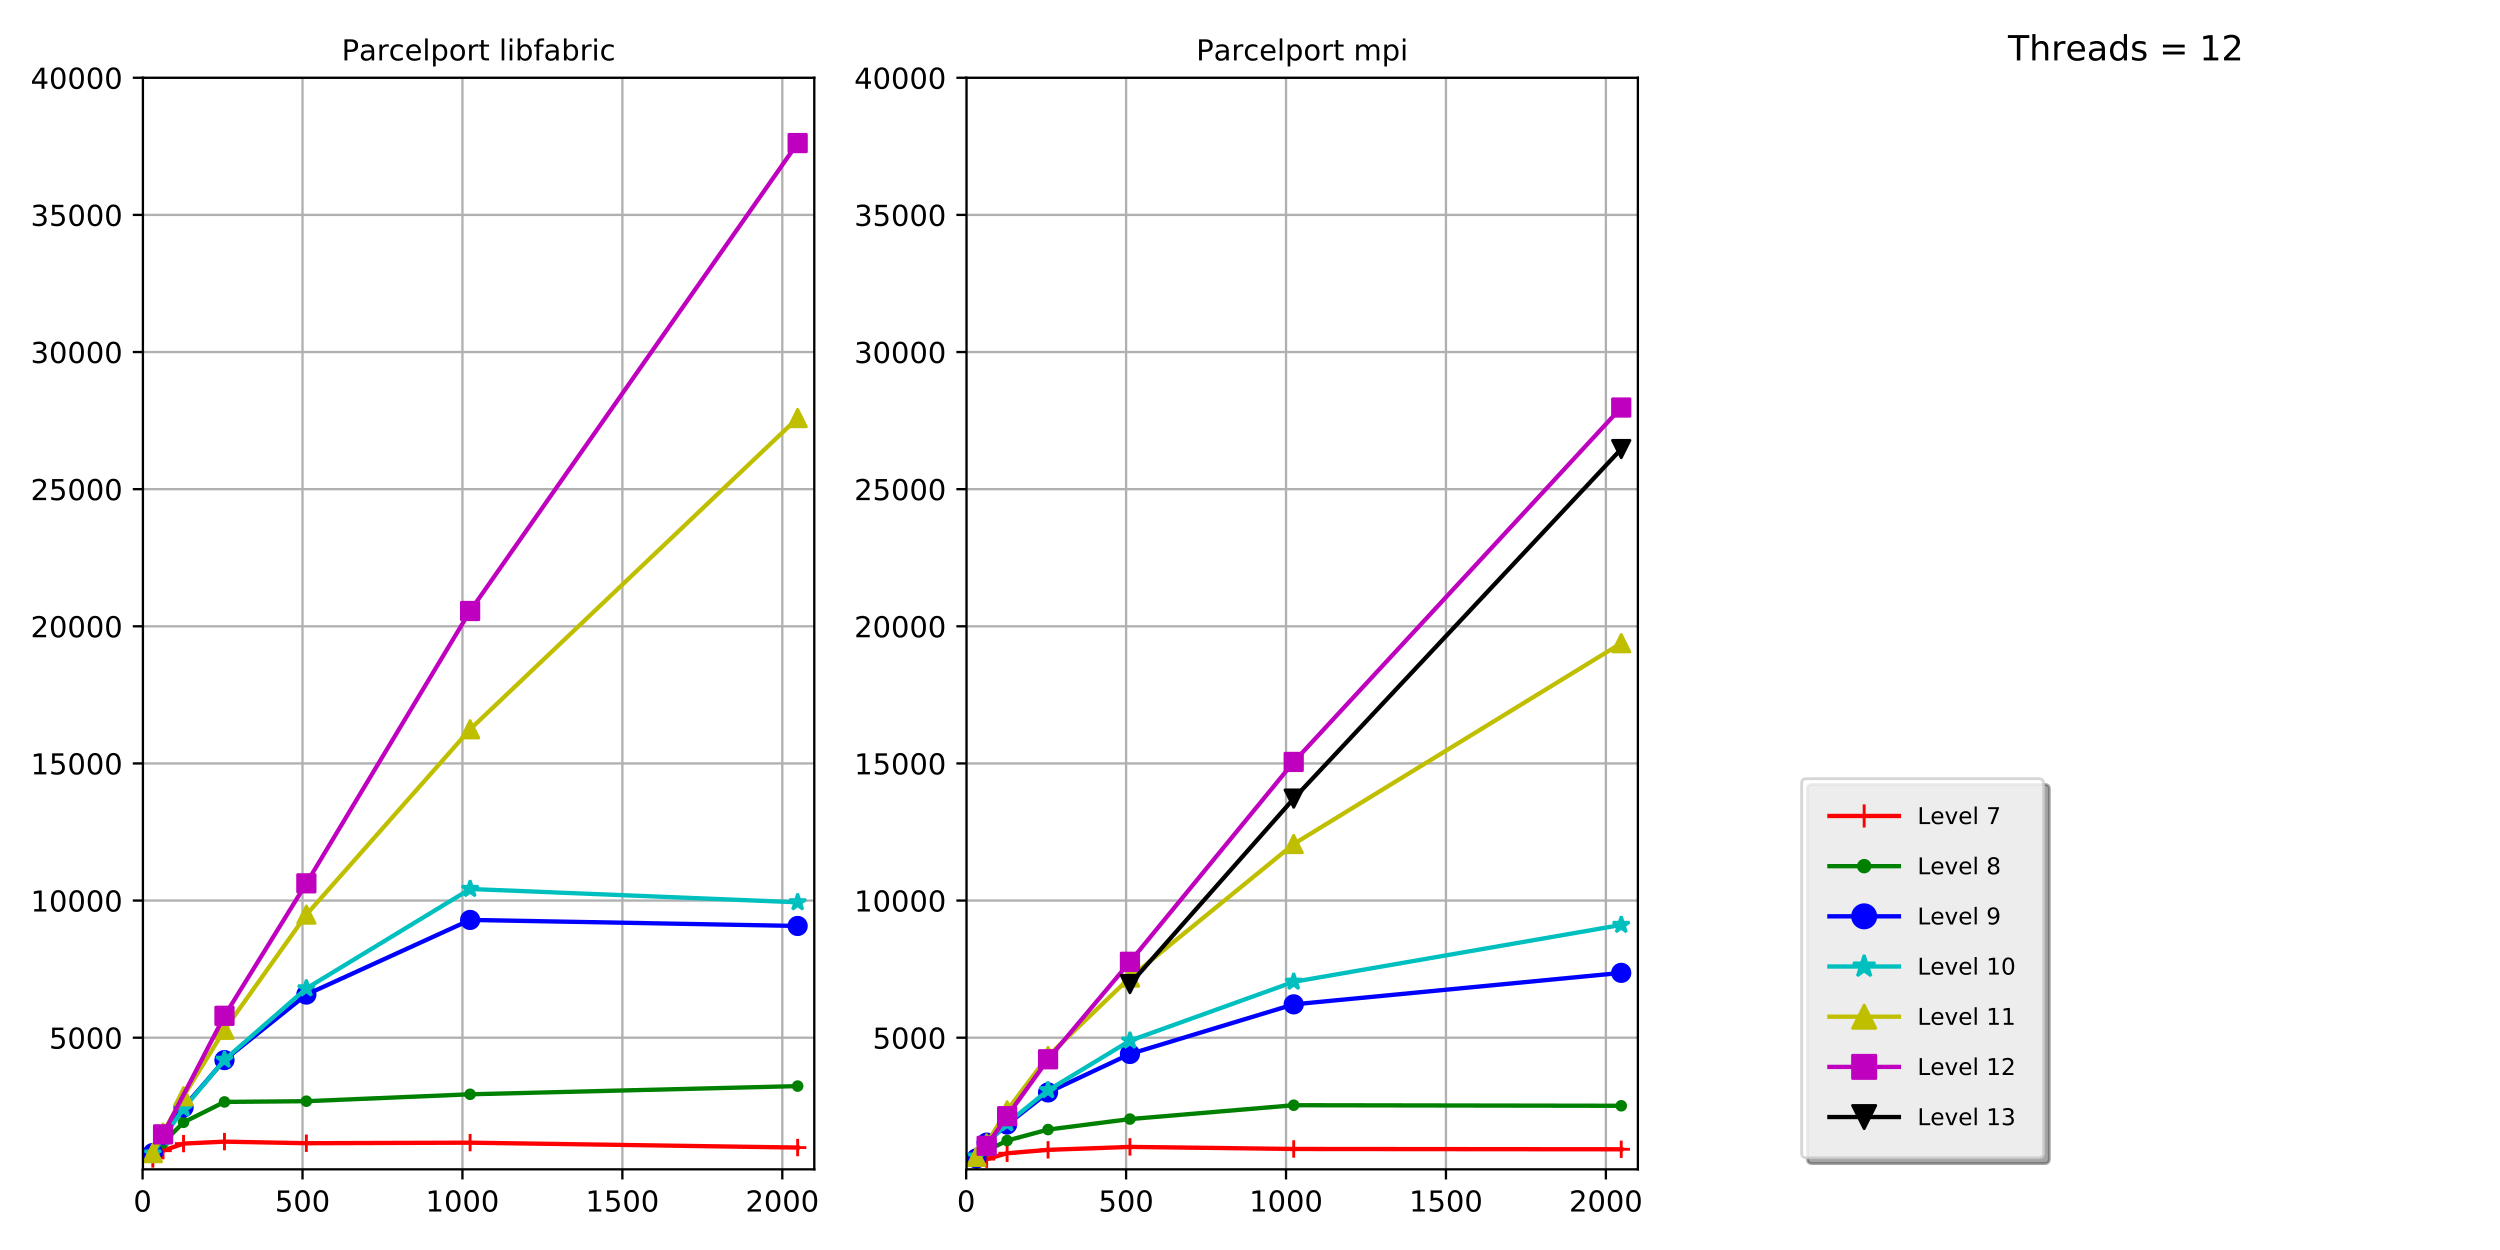 <?xml version="1.0" encoding="utf-8" standalone="no"?>
<!DOCTYPE svg PUBLIC "-//W3C//DTD SVG 1.1//EN"
  "http://www.w3.org/Graphics/SVG/1.1/DTD/svg11.dtd">
<!-- Created with matplotlib (http://matplotlib.org/) -->
<svg height="432pt" version="1.1" viewBox="0 0 864 432" width="864pt" xmlns="http://www.w3.org/2000/svg" xmlns:xlink="http://www.w3.org/1999/xlink">
 <defs>
  <style type="text/css">
*{stroke-linecap:butt;stroke-linejoin:round;}
  </style>
 </defs>
 <g id="figure_1">
  <g id="patch_1">
   <path d="M 0 432 
L 864 432 
L 864 0 
L 0 0 
z
" style="fill:#ffffff;"/>
  </g>
  <g id="axes_1">
   <g id="patch_2">
    <path d="M 49.39 404.12 
L 281.415 404.12 
L 281.415 26.88 
L 49.39 26.88 
z
" style="fill:#ffffff;"/>
   </g>
   <g id="matplotlib.axis_1">
    <g id="xtick_1">
     <g id="line2d_1">
      <path clip-path="url(#p41521a1c4c)" d="M 49.279 404.12 
L 49.279 26.88 
" style="fill:none;stroke:#b0b0b0;stroke-linecap:square;stroke-width:0.8;"/>
     </g>
     <g id="line2d_2">
      <defs>
       <path d="M 0 0 
L 0 3.5 
" id="m749c84a1df" style="stroke:#000000;stroke-width:0.8;"/>
      </defs>
      <g>
       <use style="stroke:#000000;stroke-width:0.8;" x="49.279" xlink:href="#m749c84a1df" y="404.12"/>
      </g>
     </g>
     <g id="text_1">
      <!-- 0 -->
      <defs>
       <path d="M 31.781 66.406 
Q 24.172 66.406 20.328 58.906 
Q 16.5 51.422 16.5 36.375 
Q 16.5 21.391 20.328 13.891 
Q 24.172 6.391 31.781 6.391 
Q 39.453 6.391 43.281 13.891 
Q 47.125 21.391 47.125 36.375 
Q 47.125 51.422 43.281 58.906 
Q 39.453 66.406 31.781 66.406 
M 31.781 74.219 
Q 44.047 74.219 50.516 64.516 
Q 56.984 54.828 56.984 36.375 
Q 56.984 17.969 50.516 8.266 
Q 44.047 -1.422 31.781 -1.422 
Q 19.531 -1.422 13.062 8.266 
Q 6.594 17.969 6.594 36.375 
Q 6.594 54.828 13.062 64.516 
Q 19.531 74.219 31.781 74.219 
" id="DejaVuSans-30"/>
      </defs>
      <g transform="translate(46.098 418.718)scale(0.1 -0.1)">
       <use xlink:href="#DejaVuSans-30"/>
      </g>
     </g>
    </g>
    <g id="xtick_2">
     <g id="line2d_3">
      <path clip-path="url(#p41521a1c4c)" d="M 104.55 404.12 
L 104.55 26.88 
" style="fill:none;stroke:#b0b0b0;stroke-linecap:square;stroke-width:0.8;"/>
     </g>
     <g id="line2d_4">
      <g>
       <use style="stroke:#000000;stroke-width:0.8;" x="104.55" xlink:href="#m749c84a1df" y="404.12"/>
      </g>
     </g>
     <g id="text_2">
      <!-- 500 -->
      <defs>
       <path d="M 10.797 72.906 
L 49.516 72.906 
L 49.516 64.594 
L 19.828 64.594 
L 19.828 46.734 
Q 21.969 47.469 24.109 47.828 
Q 26.266 48.188 28.422 48.188 
Q 40.625 48.188 47.75 41.5 
Q 54.891 34.812 54.891 23.391 
Q 54.891 11.625 47.562 5.094 
Q 40.234 -1.422 26.906 -1.422 
Q 22.312 -1.422 17.547 -0.641 
Q 12.797 0.141 7.719 1.703 
L 7.719 11.625 
Q 12.109 9.234 16.797 8.062 
Q 21.484 6.891 26.703 6.891 
Q 35.156 6.891 40.078 11.328 
Q 45.016 15.766 45.016 23.391 
Q 45.016 31 40.078 35.438 
Q 35.156 39.891 26.703 39.891 
Q 22.75 39.891 18.812 39.016 
Q 14.891 38.141 10.797 36.281 
z
" id="DejaVuSans-35"/>
      </defs>
      <g transform="translate(95.006 418.718)scale(0.1 -0.1)">
       <use xlink:href="#DejaVuSans-35"/>
       <use x="63.623" xlink:href="#DejaVuSans-30"/>
       <use x="127.246" xlink:href="#DejaVuSans-30"/>
      </g>
     </g>
    </g>
    <g id="xtick_3">
     <g id="line2d_5">
      <path clip-path="url(#p41521a1c4c)" d="M 159.82 404.12 
L 159.82 26.88 
" style="fill:none;stroke:#b0b0b0;stroke-linecap:square;stroke-width:0.8;"/>
     </g>
     <g id="line2d_6">
      <g>
       <use style="stroke:#000000;stroke-width:0.8;" x="159.82" xlink:href="#m749c84a1df" y="404.12"/>
      </g>
     </g>
     <g id="text_3">
      <!-- 1000 -->
      <defs>
       <path d="M 12.406 8.297 
L 28.516 8.297 
L 28.516 63.922 
L 10.984 60.406 
L 10.984 69.391 
L 28.422 72.906 
L 38.281 72.906 
L 38.281 8.297 
L 54.391 8.297 
L 54.391 0 
L 12.406 0 
z
" id="DejaVuSans-31"/>
      </defs>
      <g transform="translate(147.095 418.718)scale(0.1 -0.1)">
       <use xlink:href="#DejaVuSans-31"/>
       <use x="63.623" xlink:href="#DejaVuSans-30"/>
       <use x="127.246" xlink:href="#DejaVuSans-30"/>
       <use x="190.869" xlink:href="#DejaVuSans-30"/>
      </g>
     </g>
    </g>
    <g id="xtick_4">
     <g id="line2d_7">
      <path clip-path="url(#p41521a1c4c)" d="M 215.091 404.12 
L 215.091 26.88 
" style="fill:none;stroke:#b0b0b0;stroke-linecap:square;stroke-width:0.8;"/>
     </g>
     <g id="line2d_8">
      <g>
       <use style="stroke:#000000;stroke-width:0.8;" x="215.091" xlink:href="#m749c84a1df" y="404.12"/>
      </g>
     </g>
     <g id="text_4">
      <!-- 1500 -->
      <g transform="translate(202.366 418.718)scale(0.1 -0.1)">
       <use xlink:href="#DejaVuSans-31"/>
       <use x="63.623" xlink:href="#DejaVuSans-35"/>
       <use x="127.246" xlink:href="#DejaVuSans-30"/>
       <use x="190.869" xlink:href="#DejaVuSans-30"/>
      </g>
     </g>
    </g>
    <g id="xtick_5">
     <g id="line2d_9">
      <path clip-path="url(#p41521a1c4c)" d="M 270.361 404.12 
L 270.361 26.88 
" style="fill:none;stroke:#b0b0b0;stroke-linecap:square;stroke-width:0.8;"/>
     </g>
     <g id="line2d_10">
      <g>
       <use style="stroke:#000000;stroke-width:0.8;" x="270.361" xlink:href="#m749c84a1df" y="404.12"/>
      </g>
     </g>
     <g id="text_5">
      <!-- 2000 -->
      <defs>
       <path d="M 19.188 8.297 
L 53.609 8.297 
L 53.609 0 
L 7.328 0 
L 7.328 8.297 
Q 12.938 14.109 22.625 23.891 
Q 32.328 33.688 34.812 36.531 
Q 39.547 41.844 41.422 45.531 
Q 43.312 49.219 43.312 52.781 
Q 43.312 58.594 39.234 62.25 
Q 35.156 65.922 28.609 65.922 
Q 23.969 65.922 18.812 64.312 
Q 13.672 62.703 7.812 59.422 
L 7.812 69.391 
Q 13.766 71.781 18.938 73 
Q 24.125 74.219 28.422 74.219 
Q 39.75 74.219 46.484 68.547 
Q 53.219 62.891 53.219 53.422 
Q 53.219 48.922 51.531 44.891 
Q 49.859 40.875 45.406 35.406 
Q 44.188 33.984 37.641 27.219 
Q 31.109 20.453 19.188 8.297 
" id="DejaVuSans-32"/>
      </defs>
      <g transform="translate(257.636 418.718)scale(0.1 -0.1)">
       <use xlink:href="#DejaVuSans-32"/>
       <use x="63.623" xlink:href="#DejaVuSans-30"/>
       <use x="127.246" xlink:href="#DejaVuSans-30"/>
       <use x="190.869" xlink:href="#DejaVuSans-30"/>
      </g>
     </g>
    </g>
   </g>
   <g id="matplotlib.axis_2">
    <g id="ytick_1">
     <g id="line2d_11">
      <path clip-path="url(#p41521a1c4c)" d="M 49.39 358.624 
L 281.415 358.624 
" style="fill:none;stroke:#b0b0b0;stroke-linecap:square;stroke-width:0.8;"/>
     </g>
     <g id="line2d_12">
      <defs>
       <path d="M 0 0 
L -3.5 0 
" id="m7496f9ae52" style="stroke:#000000;stroke-width:0.8;"/>
      </defs>
      <g>
       <use style="stroke:#000000;stroke-width:0.8;" x="49.39" xlink:href="#m7496f9ae52" y="358.624"/>
      </g>
     </g>
     <g id="text_6">
      <!-- 5000 -->
      <g transform="translate(16.94 362.423)scale(0.1 -0.1)">
       <use xlink:href="#DejaVuSans-35"/>
       <use x="63.623" xlink:href="#DejaVuSans-30"/>
       <use x="127.246" xlink:href="#DejaVuSans-30"/>
       <use x="190.869" xlink:href="#DejaVuSans-30"/>
      </g>
     </g>
    </g>
    <g id="ytick_2">
     <g id="line2d_13">
      <path clip-path="url(#p41521a1c4c)" d="M 49.39 311.232 
L 281.415 311.232 
" style="fill:none;stroke:#b0b0b0;stroke-linecap:square;stroke-width:0.8;"/>
     </g>
     <g id="line2d_14">
      <g>
       <use style="stroke:#000000;stroke-width:0.8;" x="49.39" xlink:href="#m7496f9ae52" y="311.232"/>
      </g>
     </g>
     <g id="text_7">
      <!-- 10000 -->
      <g transform="translate(10.578 315.031)scale(0.1 -0.1)">
       <use xlink:href="#DejaVuSans-31"/>
       <use x="63.623" xlink:href="#DejaVuSans-30"/>
       <use x="127.246" xlink:href="#DejaVuSans-30"/>
       <use x="190.869" xlink:href="#DejaVuSans-30"/>
       <use x="254.492" xlink:href="#DejaVuSans-30"/>
      </g>
     </g>
    </g>
    <g id="ytick_3">
     <g id="line2d_15">
      <path clip-path="url(#p41521a1c4c)" d="M 49.39 263.84 
L 281.415 263.84 
" style="fill:none;stroke:#b0b0b0;stroke-linecap:square;stroke-width:0.8;"/>
     </g>
     <g id="line2d_16">
      <g>
       <use style="stroke:#000000;stroke-width:0.8;" x="49.39" xlink:href="#m7496f9ae52" y="263.84"/>
      </g>
     </g>
     <g id="text_8">
      <!-- 15000 -->
      <g transform="translate(10.578 267.639)scale(0.1 -0.1)">
       <use xlink:href="#DejaVuSans-31"/>
       <use x="63.623" xlink:href="#DejaVuSans-35"/>
       <use x="127.246" xlink:href="#DejaVuSans-30"/>
       <use x="190.869" xlink:href="#DejaVuSans-30"/>
       <use x="254.492" xlink:href="#DejaVuSans-30"/>
      </g>
     </g>
    </g>
    <g id="ytick_4">
     <g id="line2d_17">
      <path clip-path="url(#p41521a1c4c)" d="M 49.39 216.448 
L 281.415 216.448 
" style="fill:none;stroke:#b0b0b0;stroke-linecap:square;stroke-width:0.8;"/>
     </g>
     <g id="line2d_18">
      <g>
       <use style="stroke:#000000;stroke-width:0.8;" x="49.39" xlink:href="#m7496f9ae52" y="216.448"/>
      </g>
     </g>
     <g id="text_9">
      <!-- 20000 -->
      <g transform="translate(10.578 220.247)scale(0.1 -0.1)">
       <use xlink:href="#DejaVuSans-32"/>
       <use x="63.623" xlink:href="#DejaVuSans-30"/>
       <use x="127.246" xlink:href="#DejaVuSans-30"/>
       <use x="190.869" xlink:href="#DejaVuSans-30"/>
       <use x="254.492" xlink:href="#DejaVuSans-30"/>
      </g>
     </g>
    </g>
    <g id="ytick_5">
     <g id="line2d_19">
      <path clip-path="url(#p41521a1c4c)" d="M 49.39 169.056 
L 281.415 169.056 
" style="fill:none;stroke:#b0b0b0;stroke-linecap:square;stroke-width:0.8;"/>
     </g>
     <g id="line2d_20">
      <g>
       <use style="stroke:#000000;stroke-width:0.8;" x="49.39" xlink:href="#m7496f9ae52" y="169.056"/>
      </g>
     </g>
     <g id="text_10">
      <!-- 25000 -->
      <g transform="translate(10.578 172.855)scale(0.1 -0.1)">
       <use xlink:href="#DejaVuSans-32"/>
       <use x="63.623" xlink:href="#DejaVuSans-35"/>
       <use x="127.246" xlink:href="#DejaVuSans-30"/>
       <use x="190.869" xlink:href="#DejaVuSans-30"/>
       <use x="254.492" xlink:href="#DejaVuSans-30"/>
      </g>
     </g>
    </g>
    <g id="ytick_6">
     <g id="line2d_21">
      <path clip-path="url(#p41521a1c4c)" d="M 49.39 121.664 
L 281.415 121.664 
" style="fill:none;stroke:#b0b0b0;stroke-linecap:square;stroke-width:0.8;"/>
     </g>
     <g id="line2d_22">
      <g>
       <use style="stroke:#000000;stroke-width:0.8;" x="49.39" xlink:href="#m7496f9ae52" y="121.664"/>
      </g>
     </g>
     <g id="text_11">
      <!-- 30000 -->
      <defs>
       <path d="M 40.578 39.312 
Q 47.656 37.797 51.625 33 
Q 55.609 28.219 55.609 21.188 
Q 55.609 10.406 48.188 4.484 
Q 40.766 -1.422 27.094 -1.422 
Q 22.516 -1.422 17.656 -0.516 
Q 12.797 0.391 7.625 2.203 
L 7.625 11.719 
Q 11.719 9.328 16.594 8.109 
Q 21.484 6.891 26.812 6.891 
Q 36.078 6.891 40.938 10.547 
Q 45.797 14.203 45.797 21.188 
Q 45.797 27.641 41.281 31.266 
Q 36.766 34.906 28.719 34.906 
L 20.219 34.906 
L 20.219 43.016 
L 29.109 43.016 
Q 36.375 43.016 40.234 45.922 
Q 44.094 48.828 44.094 54.297 
Q 44.094 59.906 40.109 62.906 
Q 36.141 65.922 28.719 65.922 
Q 24.656 65.922 20.016 65.031 
Q 15.375 64.156 9.812 62.312 
L 9.812 71.094 
Q 15.438 72.656 20.344 73.438 
Q 25.25 74.219 29.594 74.219 
Q 40.828 74.219 47.359 69.109 
Q 53.906 64.016 53.906 55.328 
Q 53.906 49.266 50.438 45.094 
Q 46.969 40.922 40.578 39.312 
" id="DejaVuSans-33"/>
      </defs>
      <g transform="translate(10.578 125.463)scale(0.1 -0.1)">
       <use xlink:href="#DejaVuSans-33"/>
       <use x="63.623" xlink:href="#DejaVuSans-30"/>
       <use x="127.246" xlink:href="#DejaVuSans-30"/>
       <use x="190.869" xlink:href="#DejaVuSans-30"/>
       <use x="254.492" xlink:href="#DejaVuSans-30"/>
      </g>
     </g>
    </g>
    <g id="ytick_7">
     <g id="line2d_23">
      <path clip-path="url(#p41521a1c4c)" d="M 49.39 74.272 
L 281.415 74.272 
" style="fill:none;stroke:#b0b0b0;stroke-linecap:square;stroke-width:0.8;"/>
     </g>
     <g id="line2d_24">
      <g>
       <use style="stroke:#000000;stroke-width:0.8;" x="49.39" xlink:href="#m7496f9ae52" y="74.272"/>
      </g>
     </g>
     <g id="text_12">
      <!-- 35000 -->
      <g transform="translate(10.578 78.071)scale(0.1 -0.1)">
       <use xlink:href="#DejaVuSans-33"/>
       <use x="63.623" xlink:href="#DejaVuSans-35"/>
       <use x="127.246" xlink:href="#DejaVuSans-30"/>
       <use x="190.869" xlink:href="#DejaVuSans-30"/>
       <use x="254.492" xlink:href="#DejaVuSans-30"/>
      </g>
     </g>
    </g>
    <g id="ytick_8">
     <g id="line2d_25">
      <path clip-path="url(#p41521a1c4c)" d="M 49.39 26.88 
L 281.415 26.88 
" style="fill:none;stroke:#b0b0b0;stroke-linecap:square;stroke-width:0.8;"/>
     </g>
     <g id="line2d_26">
      <g>
       <use style="stroke:#000000;stroke-width:0.8;" x="49.39" xlink:href="#m7496f9ae52" y="26.88"/>
      </g>
     </g>
     <g id="text_13">
      <!-- 40000 -->
      <defs>
       <path d="M 37.797 64.312 
L 12.891 25.391 
L 37.797 25.391 
z
M 35.203 72.906 
L 47.609 72.906 
L 47.609 25.391 
L 58.016 25.391 
L 58.016 17.188 
L 47.609 17.188 
L 47.609 0 
L 37.797 0 
L 37.797 17.188 
L 4.891 17.188 
L 4.891 26.703 
z
" id="DejaVuSans-34"/>
      </defs>
      <g transform="translate(10.578 30.679)scale(0.1 -0.1)">
       <use xlink:href="#DejaVuSans-34"/>
       <use x="63.623" xlink:href="#DejaVuSans-30"/>
       <use x="127.246" xlink:href="#DejaVuSans-30"/>
       <use x="190.869" xlink:href="#DejaVuSans-30"/>
       <use x="254.492" xlink:href="#DejaVuSans-30"/>
      </g>
     </g>
    </g>
   </g>
   <g id="line2d_27">
    <path clip-path="url(#p41521a1c4c)" d="M 52.817 400.546 
L 56.354 397.672 
L 63.429 395.222 
L 77.578 394.552 
L 105.876 395.097 
L 162.473 394.91 
L 275.667 396.595 
" style="fill:none;stroke:#ff0000;stroke-linecap:square;stroke-width:1.5;"/>
    <defs>
     <path d="M -3 0 
L 3 0 
M 0 3 
L 0 -3 
" id="m163b4279f2" style="stroke:#ff0000;"/>
    </defs>
    <g clip-path="url(#p41521a1c4c)">
     <use style="fill:#ff0000;stroke:#ff0000;" x="52.817" xlink:href="#m163b4279f2" y="400.546"/>
     <use style="fill:#ff0000;stroke:#ff0000;" x="56.354" xlink:href="#m163b4279f2" y="397.672"/>
     <use style="fill:#ff0000;stroke:#ff0000;" x="63.429" xlink:href="#m163b4279f2" y="395.222"/>
     <use style="fill:#ff0000;stroke:#ff0000;" x="77.578" xlink:href="#m163b4279f2" y="394.552"/>
     <use style="fill:#ff0000;stroke:#ff0000;" x="105.876" xlink:href="#m163b4279f2" y="395.097"/>
     <use style="fill:#ff0000;stroke:#ff0000;" x="162.473" xlink:href="#m163b4279f2" y="394.91"/>
     <use style="fill:#ff0000;stroke:#ff0000;" x="275.667" xlink:href="#m163b4279f2" y="396.595"/>
    </g>
   </g>
   <g id="line2d_28">
    <path clip-path="url(#p41521a1c4c)" d="M 52.817 399.512 
L 56.354 394.991 
L 63.429 387.877 
L 77.578 380.824 
L 105.876 380.57 
L 162.473 378.186 
L 275.667 375.35 
" style="fill:none;stroke:#008000;stroke-linecap:square;stroke-width:1.5;"/>
    <defs>
     <path d="M 0 1.5 
C 0.398 1.5 0.779 1.342 1.061 1.061 
C 1.342 0.779 1.5 0.398 1.5 0 
C 1.5 -0.398 1.342 -0.779 1.061 -1.061 
C 0.779 -1.342 0.398 -1.5 0 -1.5 
C -0.398 -1.5 -0.779 -1.342 -1.061 -1.061 
C -1.342 -0.779 -1.5 -0.398 -1.5 0 
C -1.5 0.398 -1.342 0.779 -1.061 1.061 
C -0.779 1.342 -0.398 1.5 0 1.5 
z
" id="m4a00586b9f" style="stroke:#008000;"/>
    </defs>
    <g clip-path="url(#p41521a1c4c)">
     <use style="fill:#008000;stroke:#008000;" x="52.817" xlink:href="#m4a00586b9f" y="399.512"/>
     <use style="fill:#008000;stroke:#008000;" x="56.354" xlink:href="#m4a00586b9f" y="394.991"/>
     <use style="fill:#008000;stroke:#008000;" x="63.429" xlink:href="#m4a00586b9f" y="387.877"/>
     <use style="fill:#008000;stroke:#008000;" x="77.578" xlink:href="#m4a00586b9f" y="380.824"/>
     <use style="fill:#008000;stroke:#008000;" x="105.876" xlink:href="#m4a00586b9f" y="380.57"/>
     <use style="fill:#008000;stroke:#008000;" x="162.473" xlink:href="#m4a00586b9f" y="378.186"/>
     <use style="fill:#008000;stroke:#008000;" x="275.667" xlink:href="#m4a00586b9f" y="375.35"/>
    </g>
   </g>
   <g id="line2d_29">
    <path clip-path="url(#p41521a1c4c)" d="M 52.817 398.48 
L 56.354 392.303 
L 63.429 382.735 
L 77.578 366.367 
L 105.876 343.725 
L 162.473 317.928 
L 275.667 320.016 
" style="fill:none;stroke:#0000ff;stroke-linecap:square;stroke-width:1.5;"/>
    <defs>
     <path d="M 0 3 
C 0.796 3 1.559 2.684 2.121 2.121 
C 2.684 1.559 3 0.796 3 0 
C 3 -0.796 2.684 -1.559 2.121 -2.121 
C 1.559 -2.684 0.796 -3 0 -3 
C -0.796 -3 -1.559 -2.684 -2.121 -2.121 
C -2.684 -1.559 -3 -0.796 -3 0 
C -3 0.796 -2.684 1.559 -2.121 2.121 
C -1.559 2.684 -0.796 3 0 3 
z
" id="mf4d81474e0" style="stroke:#0000ff;"/>
    </defs>
    <g clip-path="url(#p41521a1c4c)">
     <use style="fill:#0000ff;stroke:#0000ff;" x="52.817" xlink:href="#mf4d81474e0" y="398.48"/>
     <use style="fill:#0000ff;stroke:#0000ff;" x="56.354" xlink:href="#mf4d81474e0" y="392.303"/>
     <use style="fill:#0000ff;stroke:#0000ff;" x="63.429" xlink:href="#mf4d81474e0" y="382.735"/>
     <use style="fill:#0000ff;stroke:#0000ff;" x="77.578" xlink:href="#mf4d81474e0" y="366.367"/>
     <use style="fill:#0000ff;stroke:#0000ff;" x="105.876" xlink:href="#mf4d81474e0" y="343.725"/>
     <use style="fill:#0000ff;stroke:#0000ff;" x="162.473" xlink:href="#mf4d81474e0" y="317.928"/>
     <use style="fill:#0000ff;stroke:#0000ff;" x="275.667" xlink:href="#mf4d81474e0" y="320.016"/>
    </g>
   </g>
   <g id="line2d_30">
    <path clip-path="url(#p41521a1c4c)" d="M 52.817 398.652 
L 56.354 393.237 
L 63.429 383.138 
L 77.578 366.259 
L 105.876 341.6 
L 162.473 307.239 
L 275.667 311.843 
" style="fill:none;stroke:#00bfbf;stroke-linecap:square;stroke-width:1.5;"/>
    <defs>
     <path d="M 0 -3 
L -0.674 -0.927 
L -2.853 -0.927 
L -1.09 0.354 
L -1.763 2.427 
L -0 1.146 
L 1.763 2.427 
L 1.09 0.354 
L 2.853 -0.927 
L 0.674 -0.927 
z
" id="m4e8ac8849e" style="stroke:#00bfbf;stroke-linejoin:bevel;"/>
    </defs>
    <g clip-path="url(#p41521a1c4c)">
     <use style="fill:#00bfbf;stroke:#00bfbf;stroke-linejoin:bevel;" x="52.817" xlink:href="#m4e8ac8849e" y="398.652"/>
     <use style="fill:#00bfbf;stroke:#00bfbf;stroke-linejoin:bevel;" x="56.354" xlink:href="#m4e8ac8849e" y="393.237"/>
     <use style="fill:#00bfbf;stroke:#00bfbf;stroke-linejoin:bevel;" x="63.429" xlink:href="#m4e8ac8849e" y="383.138"/>
     <use style="fill:#00bfbf;stroke:#00bfbf;stroke-linejoin:bevel;" x="77.578" xlink:href="#m4e8ac8849e" y="366.259"/>
     <use style="fill:#00bfbf;stroke:#00bfbf;stroke-linejoin:bevel;" x="105.876" xlink:href="#m4e8ac8849e" y="341.6"/>
     <use style="fill:#00bfbf;stroke:#00bfbf;stroke-linejoin:bevel;" x="162.473" xlink:href="#m4e8ac8849e" y="307.239"/>
     <use style="fill:#00bfbf;stroke:#00bfbf;stroke-linejoin:bevel;" x="275.667" xlink:href="#m4e8ac8849e" y="311.843"/>
    </g>
   </g>
   <g id="line2d_31">
    <path clip-path="url(#p41521a1c4c)" d="M 52.817 398.518 
L 56.354 391.446 
L 63.429 378.845 
L 77.578 355.913 
L 105.876 316.098 
L 162.473 252.035 
L 275.667 144.476 
" style="fill:none;stroke:#bfbf00;stroke-linecap:square;stroke-width:1.5;"/>
    <defs>
     <path d="M 0 -3 
L -3 3 
L 3 3 
z
" id="m07b3c7f241" style="stroke:#bfbf00;stroke-linejoin:miter;"/>
    </defs>
    <g clip-path="url(#p41521a1c4c)">
     <use style="fill:#bfbf00;stroke:#bfbf00;stroke-linejoin:miter;" x="52.817" xlink:href="#m07b3c7f241" y="398.518"/>
     <use style="fill:#bfbf00;stroke:#bfbf00;stroke-linejoin:miter;" x="56.354" xlink:href="#m07b3c7f241" y="391.446"/>
     <use style="fill:#bfbf00;stroke:#bfbf00;stroke-linejoin:miter;" x="63.429" xlink:href="#m07b3c7f241" y="378.845"/>
     <use style="fill:#bfbf00;stroke:#bfbf00;stroke-linejoin:miter;" x="77.578" xlink:href="#m07b3c7f241" y="355.913"/>
     <use style="fill:#bfbf00;stroke:#bfbf00;stroke-linejoin:miter;" x="105.876" xlink:href="#m07b3c7f241" y="316.098"/>
     <use style="fill:#bfbf00;stroke:#bfbf00;stroke-linejoin:miter;" x="162.473" xlink:href="#m07b3c7f241" y="252.035"/>
     <use style="fill:#bfbf00;stroke:#bfbf00;stroke-linejoin:miter;" x="275.667" xlink:href="#m07b3c7f241" y="144.476"/>
    </g>
   </g>
   <g id="line2d_32">
    <path clip-path="url(#p41521a1c4c)" d="M 56.354 392.032 
L 77.578 351.067 
L 105.876 305.282 
L 162.473 211.156 
L 275.667 49.445 
" style="fill:none;stroke:#bf00bf;stroke-linecap:square;stroke-width:1.5;"/>
    <defs>
     <path d="M -3 3 
L 3 3 
L 3 -3 
L -3 -3 
z
" id="mc3e632fd66" style="stroke:#bf00bf;stroke-linejoin:miter;"/>
    </defs>
    <g clip-path="url(#p41521a1c4c)">
     <use style="fill:#bf00bf;stroke:#bf00bf;stroke-linejoin:miter;" x="56.354" xlink:href="#mc3e632fd66" y="392.032"/>
     <use style="fill:#bf00bf;stroke:#bf00bf;stroke-linejoin:miter;" x="77.578" xlink:href="#mc3e632fd66" y="351.067"/>
     <use style="fill:#bf00bf;stroke:#bf00bf;stroke-linejoin:miter;" x="105.876" xlink:href="#mc3e632fd66" y="305.282"/>
     <use style="fill:#bf00bf;stroke:#bf00bf;stroke-linejoin:miter;" x="162.473" xlink:href="#mc3e632fd66" y="211.156"/>
     <use style="fill:#bf00bf;stroke:#bf00bf;stroke-linejoin:miter;" x="275.667" xlink:href="#mc3e632fd66" y="49.445"/>
    </g>
   </g>
   <g id="patch_3">
    <path d="M 49.39 404.12 
L 49.39 26.88 
" style="fill:none;stroke:#000000;stroke-linecap:square;stroke-linejoin:miter;stroke-width:0.8;"/>
   </g>
   <g id="patch_4">
    <path d="M 281.415 404.12 
L 281.415 26.88 
" style="fill:none;stroke:#000000;stroke-linecap:square;stroke-linejoin:miter;stroke-width:0.8;"/>
   </g>
   <g id="patch_5">
    <path d="M 49.39 404.12 
L 281.415 404.12 
" style="fill:none;stroke:#000000;stroke-linecap:square;stroke-linejoin:miter;stroke-width:0.8;"/>
   </g>
   <g id="patch_6">
    <path d="M 49.39 26.88 
L 281.415 26.88 
" style="fill:none;stroke:#000000;stroke-linecap:square;stroke-linejoin:miter;stroke-width:0.8;"/>
   </g>
   <g id="text_14">
    <!-- Parcelport libfabric -->
    <defs>
     <path d="M 19.672 64.797 
L 19.672 37.406 
L 32.078 37.406 
Q 38.969 37.406 42.719 40.969 
Q 46.484 44.531 46.484 51.125 
Q 46.484 57.672 42.719 61.234 
Q 38.969 64.797 32.078 64.797 
z
M 9.812 72.906 
L 32.078 72.906 
Q 44.344 72.906 50.609 67.359 
Q 56.891 61.812 56.891 51.125 
Q 56.891 40.328 50.609 34.812 
Q 44.344 29.297 32.078 29.297 
L 19.672 29.297 
L 19.672 0 
L 9.812 0 
z
" id="DejaVuSans-50"/>
     <path d="M 34.281 27.484 
Q 23.391 27.484 19.188 25 
Q 14.984 22.516 14.984 16.5 
Q 14.984 11.719 18.141 8.906 
Q 21.297 6.109 26.703 6.109 
Q 34.188 6.109 38.703 11.406 
Q 43.219 16.703 43.219 25.484 
L 43.219 27.484 
z
M 52.203 31.203 
L 52.203 0 
L 43.219 0 
L 43.219 8.297 
Q 40.141 3.328 35.547 0.953 
Q 30.953 -1.422 24.312 -1.422 
Q 15.922 -1.422 10.953 3.297 
Q 6 8.016 6 15.922 
Q 6 25.141 12.172 29.828 
Q 18.359 34.516 30.609 34.516 
L 43.219 34.516 
L 43.219 35.406 
Q 43.219 41.609 39.141 45 
Q 35.062 48.391 27.688 48.391 
Q 23 48.391 18.547 47.266 
Q 14.109 46.141 10.016 43.891 
L 10.016 52.203 
Q 14.938 54.109 19.578 55.047 
Q 24.219 56 28.609 56 
Q 40.484 56 46.344 49.844 
Q 52.203 43.703 52.203 31.203 
" id="DejaVuSans-61"/>
     <path d="M 41.109 46.297 
Q 39.594 47.172 37.812 47.578 
Q 36.031 48 33.891 48 
Q 26.266 48 22.188 43.047 
Q 18.109 38.094 18.109 28.812 
L 18.109 0 
L 9.078 0 
L 9.078 54.688 
L 18.109 54.688 
L 18.109 46.188 
Q 20.953 51.172 25.484 53.578 
Q 30.031 56 36.531 56 
Q 37.453 56 38.578 55.875 
Q 39.703 55.766 41.062 55.516 
z
" id="DejaVuSans-72"/>
     <path d="M 48.781 52.594 
L 48.781 44.188 
Q 44.969 46.297 41.141 47.344 
Q 37.312 48.391 33.406 48.391 
Q 24.656 48.391 19.812 42.844 
Q 14.984 37.312 14.984 27.297 
Q 14.984 17.281 19.812 11.734 
Q 24.656 6.203 33.406 6.203 
Q 37.312 6.203 41.141 7.25 
Q 44.969 8.297 48.781 10.406 
L 48.781 2.094 
Q 45.016 0.344 40.984 -0.531 
Q 36.969 -1.422 32.422 -1.422 
Q 20.062 -1.422 12.781 6.344 
Q 5.516 14.109 5.516 27.297 
Q 5.516 40.672 12.859 48.328 
Q 20.219 56 33.016 56 
Q 37.156 56 41.109 55.141 
Q 45.062 54.297 48.781 52.594 
" id="DejaVuSans-63"/>
     <path d="M 56.203 29.594 
L 56.203 25.203 
L 14.891 25.203 
Q 15.484 15.922 20.484 11.062 
Q 25.484 6.203 34.422 6.203 
Q 39.594 6.203 44.453 7.469 
Q 49.312 8.734 54.109 11.281 
L 54.109 2.781 
Q 49.266 0.734 44.188 -0.344 
Q 39.109 -1.422 33.891 -1.422 
Q 20.797 -1.422 13.156 6.188 
Q 5.516 13.812 5.516 26.812 
Q 5.516 40.234 12.766 48.109 
Q 20.016 56 32.328 56 
Q 43.359 56 49.781 48.891 
Q 56.203 41.797 56.203 29.594 
M 47.219 32.234 
Q 47.125 39.594 43.094 43.984 
Q 39.062 48.391 32.422 48.391 
Q 24.906 48.391 20.391 44.141 
Q 15.875 39.891 15.188 32.172 
z
" id="DejaVuSans-65"/>
     <path d="M 9.422 75.984 
L 18.406 75.984 
L 18.406 0 
L 9.422 0 
z
" id="DejaVuSans-6c"/>
     <path d="M 18.109 8.203 
L 18.109 -20.797 
L 9.078 -20.797 
L 9.078 54.688 
L 18.109 54.688 
L 18.109 46.391 
Q 20.953 51.266 25.266 53.625 
Q 29.594 56 35.594 56 
Q 45.562 56 51.781 48.094 
Q 58.016 40.188 58.016 27.297 
Q 58.016 14.406 51.781 6.484 
Q 45.562 -1.422 35.594 -1.422 
Q 29.594 -1.422 25.266 0.953 
Q 20.953 3.328 18.109 8.203 
M 48.688 27.297 
Q 48.688 37.203 44.609 42.844 
Q 40.531 48.484 33.406 48.484 
Q 26.266 48.484 22.188 42.844 
Q 18.109 37.203 18.109 27.297 
Q 18.109 17.391 22.188 11.75 
Q 26.266 6.109 33.406 6.109 
Q 40.531 6.109 44.609 11.75 
Q 48.688 17.391 48.688 27.297 
" id="DejaVuSans-70"/>
     <path d="M 30.609 48.391 
Q 23.391 48.391 19.188 42.75 
Q 14.984 37.109 14.984 27.297 
Q 14.984 17.484 19.156 11.844 
Q 23.344 6.203 30.609 6.203 
Q 37.797 6.203 41.984 11.859 
Q 46.188 17.531 46.188 27.297 
Q 46.188 37.016 41.984 42.703 
Q 37.797 48.391 30.609 48.391 
M 30.609 56 
Q 42.328 56 49.016 48.375 
Q 55.719 40.766 55.719 27.297 
Q 55.719 13.875 49.016 6.219 
Q 42.328 -1.422 30.609 -1.422 
Q 18.844 -1.422 12.172 6.219 
Q 5.516 13.875 5.516 27.297 
Q 5.516 40.766 12.172 48.375 
Q 18.844 56 30.609 56 
" id="DejaVuSans-6f"/>
     <path d="M 18.312 70.219 
L 18.312 54.688 
L 36.812 54.688 
L 36.812 47.703 
L 18.312 47.703 
L 18.312 18.016 
Q 18.312 11.328 20.141 9.422 
Q 21.969 7.516 27.594 7.516 
L 36.812 7.516 
L 36.812 0 
L 27.594 0 
Q 17.188 0 13.234 3.875 
Q 9.281 7.766 9.281 18.016 
L 9.281 47.703 
L 2.688 47.703 
L 2.688 54.688 
L 9.281 54.688 
L 9.281 70.219 
z
" id="DejaVuSans-74"/>
     <path id="DejaVuSans-20"/>
     <path d="M 9.422 54.688 
L 18.406 54.688 
L 18.406 0 
L 9.422 0 
z
M 9.422 75.984 
L 18.406 75.984 
L 18.406 64.594 
L 9.422 64.594 
z
" id="DejaVuSans-69"/>
     <path d="M 48.688 27.297 
Q 48.688 37.203 44.609 42.844 
Q 40.531 48.484 33.406 48.484 
Q 26.266 48.484 22.188 42.844 
Q 18.109 37.203 18.109 27.297 
Q 18.109 17.391 22.188 11.75 
Q 26.266 6.109 33.406 6.109 
Q 40.531 6.109 44.609 11.75 
Q 48.688 17.391 48.688 27.297 
M 18.109 46.391 
Q 20.953 51.266 25.266 53.625 
Q 29.594 56 35.594 56 
Q 45.562 56 51.781 48.094 
Q 58.016 40.188 58.016 27.297 
Q 58.016 14.406 51.781 6.484 
Q 45.562 -1.422 35.594 -1.422 
Q 29.594 -1.422 25.266 0.953 
Q 20.953 3.328 18.109 8.203 
L 18.109 0 
L 9.078 0 
L 9.078 75.984 
L 18.109 75.984 
z
" id="DejaVuSans-62"/>
     <path d="M 37.109 75.984 
L 37.109 68.5 
L 28.516 68.5 
Q 23.688 68.5 21.797 66.547 
Q 19.922 64.594 19.922 59.516 
L 19.922 54.688 
L 34.719 54.688 
L 34.719 47.703 
L 19.922 47.703 
L 19.922 0 
L 10.891 0 
L 10.891 47.703 
L 2.297 47.703 
L 2.297 54.688 
L 10.891 54.688 
L 10.891 58.5 
Q 10.891 67.625 15.141 71.797 
Q 19.391 75.984 28.609 75.984 
z
" id="DejaVuSans-66"/>
    </defs>
    <g transform="translate(118.075 20.88)scale(0.1 -0.1)">
     <use xlink:href="#DejaVuSans-50"/>
     <use x="60.24" xlink:href="#DejaVuSans-61"/>
     <use x="121.52" xlink:href="#DejaVuSans-72"/>
     <use x="162.602" xlink:href="#DejaVuSans-63"/>
     <use x="217.582" xlink:href="#DejaVuSans-65"/>
     <use x="279.105" xlink:href="#DejaVuSans-6c"/>
     <use x="306.889" xlink:href="#DejaVuSans-70"/>
     <use x="370.365" xlink:href="#DejaVuSans-6f"/>
     <use x="431.547" xlink:href="#DejaVuSans-72"/>
     <use x="472.66" xlink:href="#DejaVuSans-74"/>
     <use x="511.869" xlink:href="#DejaVuSans-20"/>
     <use x="543.656" xlink:href="#DejaVuSans-6c"/>
     <use x="571.439" xlink:href="#DejaVuSans-69"/>
     <use x="599.223" xlink:href="#DejaVuSans-62"/>
     <use x="662.699" xlink:href="#DejaVuSans-66"/>
     <use x="697.904" xlink:href="#DejaVuSans-61"/>
     <use x="759.184" xlink:href="#DejaVuSans-62"/>
     <use x="822.66" xlink:href="#DejaVuSans-72"/>
     <use x="863.773" xlink:href="#DejaVuSans-69"/>
     <use x="891.557" xlink:href="#DejaVuSans-63"/>
    </g>
   </g>
  </g>
  <g id="axes_2">
   <g id="patch_7">
    <path d="M 334.022 404.12 
L 566.048 404.12 
L 566.048 26.88 
L 334.022 26.88 
z
" style="fill:#ffffff;"/>
   </g>
   <g id="matplotlib.axis_3">
    <g id="xtick_6">
     <g id="line2d_33">
      <path clip-path="url(#p4ec5a8e13a)" d="M 333.912 404.12 
L 333.912 26.88 
" style="fill:none;stroke:#b0b0b0;stroke-linecap:square;stroke-width:0.8;"/>
     </g>
     <g id="line2d_34">
      <g>
       <use style="stroke:#000000;stroke-width:0.8;" x="333.912" xlink:href="#m749c84a1df" y="404.12"/>
      </g>
     </g>
     <g id="text_15">
      <!-- 0 -->
      <g transform="translate(330.731 418.718)scale(0.1 -0.1)">
       <use xlink:href="#DejaVuSans-30"/>
      </g>
     </g>
    </g>
    <g id="xtick_7">
     <g id="line2d_35">
      <path clip-path="url(#p4ec5a8e13a)" d="M 389.182 404.12 
L 389.182 26.88 
" style="fill:none;stroke:#b0b0b0;stroke-linecap:square;stroke-width:0.8;"/>
     </g>
     <g id="line2d_36">
      <g>
       <use style="stroke:#000000;stroke-width:0.8;" x="389.182" xlink:href="#m749c84a1df" y="404.12"/>
      </g>
     </g>
     <g id="text_16">
      <!-- 500 -->
      <g transform="translate(379.639 418.718)scale(0.1 -0.1)">
       <use xlink:href="#DejaVuSans-35"/>
       <use x="63.623" xlink:href="#DejaVuSans-30"/>
       <use x="127.246" xlink:href="#DejaVuSans-30"/>
      </g>
     </g>
    </g>
    <g id="xtick_8">
     <g id="line2d_37">
      <path clip-path="url(#p4ec5a8e13a)" d="M 444.453 404.12 
L 444.453 26.88 
" style="fill:none;stroke:#b0b0b0;stroke-linecap:square;stroke-width:0.8;"/>
     </g>
     <g id="line2d_38">
      <g>
       <use style="stroke:#000000;stroke-width:0.8;" x="444.453" xlink:href="#m749c84a1df" y="404.12"/>
      </g>
     </g>
     <g id="text_17">
      <!-- 1000 -->
      <g transform="translate(431.728 418.718)scale(0.1 -0.1)">
       <use xlink:href="#DejaVuSans-31"/>
       <use x="63.623" xlink:href="#DejaVuSans-30"/>
       <use x="127.246" xlink:href="#DejaVuSans-30"/>
       <use x="190.869" xlink:href="#DejaVuSans-30"/>
      </g>
     </g>
    </g>
    <g id="xtick_9">
     <g id="line2d_39">
      <path clip-path="url(#p4ec5a8e13a)" d="M 499.723 404.12 
L 499.723 26.88 
" style="fill:none;stroke:#b0b0b0;stroke-linecap:square;stroke-width:0.8;"/>
     </g>
     <g id="line2d_40">
      <g>
       <use style="stroke:#000000;stroke-width:0.8;" x="499.723" xlink:href="#m749c84a1df" y="404.12"/>
      </g>
     </g>
     <g id="text_18">
      <!-- 1500 -->
      <g transform="translate(486.998 418.718)scale(0.1 -0.1)">
       <use xlink:href="#DejaVuSans-31"/>
       <use x="63.623" xlink:href="#DejaVuSans-35"/>
       <use x="127.246" xlink:href="#DejaVuSans-30"/>
       <use x="190.869" xlink:href="#DejaVuSans-30"/>
      </g>
     </g>
    </g>
    <g id="xtick_10">
     <g id="line2d_41">
      <path clip-path="url(#p4ec5a8e13a)" d="M 554.993 404.12 
L 554.993 26.88 
" style="fill:none;stroke:#b0b0b0;stroke-linecap:square;stroke-width:0.8;"/>
     </g>
     <g id="line2d_42">
      <g>
       <use style="stroke:#000000;stroke-width:0.8;" x="554.993" xlink:href="#m749c84a1df" y="404.12"/>
      </g>
     </g>
     <g id="text_19">
      <!-- 2000 -->
      <g transform="translate(542.268 418.718)scale(0.1 -0.1)">
       <use xlink:href="#DejaVuSans-32"/>
       <use x="63.623" xlink:href="#DejaVuSans-30"/>
       <use x="127.246" xlink:href="#DejaVuSans-30"/>
       <use x="190.869" xlink:href="#DejaVuSans-30"/>
      </g>
     </g>
    </g>
   </g>
   <g id="matplotlib.axis_4">
    <g id="ytick_9">
     <g id="line2d_43">
      <path clip-path="url(#p4ec5a8e13a)" d="M 334.022 358.624 
L 566.048 358.624 
" style="fill:none;stroke:#b0b0b0;stroke-linecap:square;stroke-width:0.8;"/>
     </g>
     <g id="line2d_44">
      <g>
       <use style="stroke:#000000;stroke-width:0.8;" x="334.022" xlink:href="#m7496f9ae52" y="358.624"/>
      </g>
     </g>
     <g id="text_20">
      <!-- 5000 -->
      <g transform="translate(301.572 362.423)scale(0.1 -0.1)">
       <use xlink:href="#DejaVuSans-35"/>
       <use x="63.623" xlink:href="#DejaVuSans-30"/>
       <use x="127.246" xlink:href="#DejaVuSans-30"/>
       <use x="190.869" xlink:href="#DejaVuSans-30"/>
      </g>
     </g>
    </g>
    <g id="ytick_10">
     <g id="line2d_45">
      <path clip-path="url(#p4ec5a8e13a)" d="M 334.022 311.232 
L 566.048 311.232 
" style="fill:none;stroke:#b0b0b0;stroke-linecap:square;stroke-width:0.8;"/>
     </g>
     <g id="line2d_46">
      <g>
       <use style="stroke:#000000;stroke-width:0.8;" x="334.022" xlink:href="#m7496f9ae52" y="311.232"/>
      </g>
     </g>
     <g id="text_21">
      <!-- 10000 -->
      <g transform="translate(295.21 315.031)scale(0.1 -0.1)">
       <use xlink:href="#DejaVuSans-31"/>
       <use x="63.623" xlink:href="#DejaVuSans-30"/>
       <use x="127.246" xlink:href="#DejaVuSans-30"/>
       <use x="190.869" xlink:href="#DejaVuSans-30"/>
       <use x="254.492" xlink:href="#DejaVuSans-30"/>
      </g>
     </g>
    </g>
    <g id="ytick_11">
     <g id="line2d_47">
      <path clip-path="url(#p4ec5a8e13a)" d="M 334.022 263.84 
L 566.048 263.84 
" style="fill:none;stroke:#b0b0b0;stroke-linecap:square;stroke-width:0.8;"/>
     </g>
     <g id="line2d_48">
      <g>
       <use style="stroke:#000000;stroke-width:0.8;" x="334.022" xlink:href="#m7496f9ae52" y="263.84"/>
      </g>
     </g>
     <g id="text_22">
      <!-- 15000 -->
      <g transform="translate(295.21 267.639)scale(0.1 -0.1)">
       <use xlink:href="#DejaVuSans-31"/>
       <use x="63.623" xlink:href="#DejaVuSans-35"/>
       <use x="127.246" xlink:href="#DejaVuSans-30"/>
       <use x="190.869" xlink:href="#DejaVuSans-30"/>
       <use x="254.492" xlink:href="#DejaVuSans-30"/>
      </g>
     </g>
    </g>
    <g id="ytick_12">
     <g id="line2d_49">
      <path clip-path="url(#p4ec5a8e13a)" d="M 334.022 216.448 
L 566.048 216.448 
" style="fill:none;stroke:#b0b0b0;stroke-linecap:square;stroke-width:0.8;"/>
     </g>
     <g id="line2d_50">
      <g>
       <use style="stroke:#000000;stroke-width:0.8;" x="334.022" xlink:href="#m7496f9ae52" y="216.448"/>
      </g>
     </g>
     <g id="text_23">
      <!-- 20000 -->
      <g transform="translate(295.21 220.247)scale(0.1 -0.1)">
       <use xlink:href="#DejaVuSans-32"/>
       <use x="63.623" xlink:href="#DejaVuSans-30"/>
       <use x="127.246" xlink:href="#DejaVuSans-30"/>
       <use x="190.869" xlink:href="#DejaVuSans-30"/>
       <use x="254.492" xlink:href="#DejaVuSans-30"/>
      </g>
     </g>
    </g>
    <g id="ytick_13">
     <g id="line2d_51">
      <path clip-path="url(#p4ec5a8e13a)" d="M 334.022 169.056 
L 566.048 169.056 
" style="fill:none;stroke:#b0b0b0;stroke-linecap:square;stroke-width:0.8;"/>
     </g>
     <g id="line2d_52">
      <g>
       <use style="stroke:#000000;stroke-width:0.8;" x="334.022" xlink:href="#m7496f9ae52" y="169.056"/>
      </g>
     </g>
     <g id="text_24">
      <!-- 25000 -->
      <g transform="translate(295.21 172.855)scale(0.1 -0.1)">
       <use xlink:href="#DejaVuSans-32"/>
       <use x="63.623" xlink:href="#DejaVuSans-35"/>
       <use x="127.246" xlink:href="#DejaVuSans-30"/>
       <use x="190.869" xlink:href="#DejaVuSans-30"/>
       <use x="254.492" xlink:href="#DejaVuSans-30"/>
      </g>
     </g>
    </g>
    <g id="ytick_14">
     <g id="line2d_53">
      <path clip-path="url(#p4ec5a8e13a)" d="M 334.022 121.664 
L 566.048 121.664 
" style="fill:none;stroke:#b0b0b0;stroke-linecap:square;stroke-width:0.8;"/>
     </g>
     <g id="line2d_54">
      <g>
       <use style="stroke:#000000;stroke-width:0.8;" x="334.022" xlink:href="#m7496f9ae52" y="121.664"/>
      </g>
     </g>
     <g id="text_25">
      <!-- 30000 -->
      <g transform="translate(295.21 125.463)scale(0.1 -0.1)">
       <use xlink:href="#DejaVuSans-33"/>
       <use x="63.623" xlink:href="#DejaVuSans-30"/>
       <use x="127.246" xlink:href="#DejaVuSans-30"/>
       <use x="190.869" xlink:href="#DejaVuSans-30"/>
       <use x="254.492" xlink:href="#DejaVuSans-30"/>
      </g>
     </g>
    </g>
    <g id="ytick_15">
     <g id="line2d_55">
      <path clip-path="url(#p4ec5a8e13a)" d="M 334.022 74.272 
L 566.048 74.272 
" style="fill:none;stroke:#b0b0b0;stroke-linecap:square;stroke-width:0.8;"/>
     </g>
     <g id="line2d_56">
      <g>
       <use style="stroke:#000000;stroke-width:0.8;" x="334.022" xlink:href="#m7496f9ae52" y="74.272"/>
      </g>
     </g>
     <g id="text_26">
      <!-- 35000 -->
      <g transform="translate(295.21 78.071)scale(0.1 -0.1)">
       <use xlink:href="#DejaVuSans-33"/>
       <use x="63.623" xlink:href="#DejaVuSans-35"/>
       <use x="127.246" xlink:href="#DejaVuSans-30"/>
       <use x="190.869" xlink:href="#DejaVuSans-30"/>
       <use x="254.492" xlink:href="#DejaVuSans-30"/>
      </g>
     </g>
    </g>
    <g id="ytick_16">
     <g id="line2d_57">
      <path clip-path="url(#p4ec5a8e13a)" d="M 334.022 26.88 
L 566.048 26.88 
" style="fill:none;stroke:#b0b0b0;stroke-linecap:square;stroke-width:0.8;"/>
     </g>
     <g id="line2d_58">
      <g>
       <use style="stroke:#000000;stroke-width:0.8;" x="334.022" xlink:href="#m7496f9ae52" y="26.88"/>
      </g>
     </g>
     <g id="text_27">
      <!-- 40000 -->
      <g transform="translate(295.21 30.679)scale(0.1 -0.1)">
       <use xlink:href="#DejaVuSans-34"/>
       <use x="63.623" xlink:href="#DejaVuSans-30"/>
       <use x="127.246" xlink:href="#DejaVuSans-30"/>
       <use x="190.869" xlink:href="#DejaVuSans-30"/>
       <use x="254.492" xlink:href="#DejaVuSans-30"/>
      </g>
     </g>
    </g>
   </g>
   <g id="line2d_59">
    <path clip-path="url(#p4ec5a8e13a)" d="M 337.449 402.126 
L 340.987 400.586 
L 348.061 398.562 
L 362.21 397.384 
L 390.509 396.373 
L 447.106 397.086 
L 560.299 397.192 
" style="fill:none;stroke:#ff0000;stroke-linecap:square;stroke-width:1.5;"/>
    <g clip-path="url(#p4ec5a8e13a)">
     <use style="fill:#ff0000;stroke:#ff0000;" x="337.449" xlink:href="#m163b4279f2" y="402.126"/>
     <use style="fill:#ff0000;stroke:#ff0000;" x="340.987" xlink:href="#m163b4279f2" y="400.586"/>
     <use style="fill:#ff0000;stroke:#ff0000;" x="348.061" xlink:href="#m163b4279f2" y="398.562"/>
     <use style="fill:#ff0000;stroke:#ff0000;" x="362.21" xlink:href="#m163b4279f2" y="397.384"/>
     <use style="fill:#ff0000;stroke:#ff0000;" x="390.509" xlink:href="#m163b4279f2" y="396.373"/>
     <use style="fill:#ff0000;stroke:#ff0000;" x="447.106" xlink:href="#m163b4279f2" y="397.086"/>
     <use style="fill:#ff0000;stroke:#ff0000;" x="560.299" xlink:href="#m163b4279f2" y="397.192"/>
    </g>
   </g>
   <g id="line2d_60">
    <path clip-path="url(#p4ec5a8e13a)" d="M 337.449 400.654 
L 340.987 397.69 
L 348.061 394.18 
L 362.21 390.376 
L 390.509 386.749 
L 447.106 381.963 
L 560.299 382.158 
" style="fill:none;stroke:#008000;stroke-linecap:square;stroke-width:1.5;"/>
    <g clip-path="url(#p4ec5a8e13a)">
     <use style="fill:#008000;stroke:#008000;" x="337.449" xlink:href="#m4a00586b9f" y="400.654"/>
     <use style="fill:#008000;stroke:#008000;" x="340.987" xlink:href="#m4a00586b9f" y="397.69"/>
     <use style="fill:#008000;stroke:#008000;" x="348.061" xlink:href="#m4a00586b9f" y="394.18"/>
     <use style="fill:#008000;stroke:#008000;" x="362.21" xlink:href="#m4a00586b9f" y="390.376"/>
     <use style="fill:#008000;stroke:#008000;" x="390.509" xlink:href="#m4a00586b9f" y="386.749"/>
     <use style="fill:#008000;stroke:#008000;" x="447.106" xlink:href="#m4a00586b9f" y="381.963"/>
     <use style="fill:#008000;stroke:#008000;" x="560.299" xlink:href="#m4a00586b9f" y="382.158"/>
    </g>
   </g>
   <g id="line2d_61">
    <path clip-path="url(#p4ec5a8e13a)" d="M 337.449 400.357 
L 340.987 394.887 
L 348.061 388.632 
L 362.21 377.547 
L 390.509 364.256 
L 447.106 347.104 
L 560.299 336.218 
" style="fill:none;stroke:#0000ff;stroke-linecap:square;stroke-width:1.5;"/>
    <g clip-path="url(#p4ec5a8e13a)">
     <use style="fill:#0000ff;stroke:#0000ff;" x="337.449" xlink:href="#mf4d81474e0" y="400.357"/>
     <use style="fill:#0000ff;stroke:#0000ff;" x="340.987" xlink:href="#mf4d81474e0" y="394.887"/>
     <use style="fill:#0000ff;stroke:#0000ff;" x="348.061" xlink:href="#mf4d81474e0" y="388.632"/>
     <use style="fill:#0000ff;stroke:#0000ff;" x="362.21" xlink:href="#mf4d81474e0" y="377.547"/>
     <use style="fill:#0000ff;stroke:#0000ff;" x="390.509" xlink:href="#mf4d81474e0" y="364.256"/>
     <use style="fill:#0000ff;stroke:#0000ff;" x="447.106" xlink:href="#mf4d81474e0" y="347.104"/>
     <use style="fill:#0000ff;stroke:#0000ff;" x="560.299" xlink:href="#mf4d81474e0" y="336.218"/>
    </g>
   </g>
   <g id="line2d_62">
    <path clip-path="url(#p4ec5a8e13a)" d="M 337.449 399.721 
L 340.987 395.3 
L 348.061 388.222 
L 362.21 376.787 
L 390.509 359.655 
L 447.106 339.308 
L 560.299 319.65 
" style="fill:none;stroke:#00bfbf;stroke-linecap:square;stroke-width:1.5;"/>
    <g clip-path="url(#p4ec5a8e13a)">
     <use style="fill:#00bfbf;stroke:#00bfbf;stroke-linejoin:bevel;" x="337.449" xlink:href="#m4e8ac8849e" y="399.721"/>
     <use style="fill:#00bfbf;stroke:#00bfbf;stroke-linejoin:bevel;" x="340.987" xlink:href="#m4e8ac8849e" y="395.3"/>
     <use style="fill:#00bfbf;stroke:#00bfbf;stroke-linejoin:bevel;" x="348.061" xlink:href="#m4e8ac8849e" y="388.222"/>
     <use style="fill:#00bfbf;stroke:#00bfbf;stroke-linejoin:bevel;" x="362.21" xlink:href="#m4e8ac8849e" y="376.787"/>
     <use style="fill:#00bfbf;stroke:#00bfbf;stroke-linejoin:bevel;" x="390.509" xlink:href="#m4e8ac8849e" y="359.655"/>
     <use style="fill:#00bfbf;stroke:#00bfbf;stroke-linejoin:bevel;" x="447.106" xlink:href="#m4e8ac8849e" y="339.308"/>
     <use style="fill:#00bfbf;stroke:#00bfbf;stroke-linejoin:bevel;" x="560.299" xlink:href="#m4e8ac8849e" y="319.65"/>
    </g>
   </g>
   <g id="line2d_63">
    <path clip-path="url(#p4ec5a8e13a)" d="M 337.449 399.784 
L 340.987 395.173 
L 348.061 383.736 
L 362.21 364.939 
L 390.509 337.843 
L 447.106 291.695 
L 560.299 222.292 
" style="fill:none;stroke:#bfbf00;stroke-linecap:square;stroke-width:1.5;"/>
    <g clip-path="url(#p4ec5a8e13a)">
     <use style="fill:#bfbf00;stroke:#bfbf00;stroke-linejoin:miter;" x="337.449" xlink:href="#m07b3c7f241" y="399.784"/>
     <use style="fill:#bfbf00;stroke:#bfbf00;stroke-linejoin:miter;" x="340.987" xlink:href="#m07b3c7f241" y="395.173"/>
     <use style="fill:#bfbf00;stroke:#bfbf00;stroke-linejoin:miter;" x="348.061" xlink:href="#m07b3c7f241" y="383.736"/>
     <use style="fill:#bfbf00;stroke:#bfbf00;stroke-linejoin:miter;" x="362.21" xlink:href="#m07b3c7f241" y="364.939"/>
     <use style="fill:#bfbf00;stroke:#bfbf00;stroke-linejoin:miter;" x="390.509" xlink:href="#m07b3c7f241" y="337.843"/>
     <use style="fill:#bfbf00;stroke:#bfbf00;stroke-linejoin:miter;" x="447.106" xlink:href="#m07b3c7f241" y="291.695"/>
     <use style="fill:#bfbf00;stroke:#bfbf00;stroke-linejoin:miter;" x="560.299" xlink:href="#m07b3c7f241" y="222.292"/>
    </g>
   </g>
   <g id="line2d_64">
    <path clip-path="url(#p4ec5a8e13a)" d="M 340.987 396 
L 348.061 385.749 
L 362.21 366.091 
L 390.509 332.405 
L 447.106 263.321 
L 560.299 140.844 
" style="fill:none;stroke:#bf00bf;stroke-linecap:square;stroke-width:1.5;"/>
    <g clip-path="url(#p4ec5a8e13a)">
     <use style="fill:#bf00bf;stroke:#bf00bf;stroke-linejoin:miter;" x="340.987" xlink:href="#mc3e632fd66" y="396"/>
     <use style="fill:#bf00bf;stroke:#bf00bf;stroke-linejoin:miter;" x="348.061" xlink:href="#mc3e632fd66" y="385.749"/>
     <use style="fill:#bf00bf;stroke:#bf00bf;stroke-linejoin:miter;" x="362.21" xlink:href="#mc3e632fd66" y="366.091"/>
     <use style="fill:#bf00bf;stroke:#bf00bf;stroke-linejoin:miter;" x="390.509" xlink:href="#mc3e632fd66" y="332.405"/>
     <use style="fill:#bf00bf;stroke:#bf00bf;stroke-linejoin:miter;" x="447.106" xlink:href="#mc3e632fd66" y="263.321"/>
     <use style="fill:#bf00bf;stroke:#bf00bf;stroke-linejoin:miter;" x="560.299" xlink:href="#mc3e632fd66" y="140.844"/>
    </g>
   </g>
   <g id="line2d_65">
    <path clip-path="url(#p4ec5a8e13a)" d="M 390.509 340.093 
L 447.106 275.997 
L 560.299 155.186 
" style="fill:none;stroke:#000000;stroke-linecap:square;stroke-width:1.5;"/>
    <defs>
     <path d="M -0 3 
L 3 -3 
L -3 -3 
z
" id="mf07a0ca4c5" style="stroke:#000000;stroke-linejoin:miter;"/>
    </defs>
    <g clip-path="url(#p4ec5a8e13a)">
     <use style="stroke:#000000;stroke-linejoin:miter;" x="390.509" xlink:href="#mf07a0ca4c5" y="340.093"/>
     <use style="stroke:#000000;stroke-linejoin:miter;" x="447.106" xlink:href="#mf07a0ca4c5" y="275.997"/>
     <use style="stroke:#000000;stroke-linejoin:miter;" x="560.299" xlink:href="#mf07a0ca4c5" y="155.186"/>
    </g>
   </g>
   <g id="patch_8">
    <path d="M 334.022 404.12 
L 334.022 26.88 
" style="fill:none;stroke:#000000;stroke-linecap:square;stroke-linejoin:miter;stroke-width:0.8;"/>
   </g>
   <g id="patch_9">
    <path d="M 566.048 404.12 
L 566.048 26.88 
" style="fill:none;stroke:#000000;stroke-linecap:square;stroke-linejoin:miter;stroke-width:0.8;"/>
   </g>
   <g id="patch_10">
    <path d="M 334.022 404.12 
L 566.048 404.12 
" style="fill:none;stroke:#000000;stroke-linecap:square;stroke-linejoin:miter;stroke-width:0.8;"/>
   </g>
   <g id="patch_11">
    <path d="M 334.022 26.88 
L 566.048 26.88 
" style="fill:none;stroke:#000000;stroke-linecap:square;stroke-linejoin:miter;stroke-width:0.8;"/>
   </g>
   <g id="text_28">
    <!-- Parcelport mpi -->
    <defs>
     <path d="M 52 44.188 
Q 55.375 50.25 60.062 53.125 
Q 64.75 56 71.094 56 
Q 79.641 56 84.281 50.016 
Q 88.922 44.047 88.922 33.016 
L 88.922 0 
L 79.891 0 
L 79.891 32.719 
Q 79.891 40.578 77.094 44.375 
Q 74.312 48.188 68.609 48.188 
Q 61.625 48.188 57.562 43.547 
Q 53.516 38.922 53.516 30.906 
L 53.516 0 
L 44.484 0 
L 44.484 32.719 
Q 44.484 40.625 41.703 44.406 
Q 38.922 48.188 33.109 48.188 
Q 26.219 48.188 22.156 43.531 
Q 18.109 38.875 18.109 30.906 
L 18.109 0 
L 9.078 0 
L 9.078 54.688 
L 18.109 54.688 
L 18.109 46.188 
Q 21.188 51.219 25.484 53.609 
Q 29.781 56 35.688 56 
Q 41.656 56 45.828 52.969 
Q 50 49.953 52 44.188 
" id="DejaVuSans-6d"/>
    </defs>
    <g transform="translate(413.419 20.88)scale(0.1 -0.1)">
     <use xlink:href="#DejaVuSans-50"/>
     <use x="60.24" xlink:href="#DejaVuSans-61"/>
     <use x="121.52" xlink:href="#DejaVuSans-72"/>
     <use x="162.602" xlink:href="#DejaVuSans-63"/>
     <use x="217.582" xlink:href="#DejaVuSans-65"/>
     <use x="279.105" xlink:href="#DejaVuSans-6c"/>
     <use x="306.889" xlink:href="#DejaVuSans-70"/>
     <use x="370.365" xlink:href="#DejaVuSans-6f"/>
     <use x="431.547" xlink:href="#DejaVuSans-72"/>
     <use x="472.66" xlink:href="#DejaVuSans-74"/>
     <use x="511.869" xlink:href="#DejaVuSans-20"/>
     <use x="543.656" xlink:href="#DejaVuSans-6d"/>
     <use x="641.068" xlink:href="#DejaVuSans-70"/>
     <use x="704.545" xlink:href="#DejaVuSans-69"/>
    </g>
   </g>
  </g>
  <g id="axes_3">
   <g id="line2d_66"/>
   <g id="line2d_67"/>
   <g id="line2d_68"/>
   <g id="line2d_69"/>
   <g id="line2d_70"/>
   <g id="line2d_71"/>
   <g id="line2d_72"/>
   <g id="text_29">
    <!-- Threads = 12 -->
    <defs>
     <path d="M -0.297 72.906 
L 61.375 72.906 
L 61.375 64.594 
L 35.5 64.594 
L 35.5 0 
L 25.594 0 
L 25.594 64.594 
L -0.297 64.594 
z
" id="DejaVuSans-54"/>
     <path d="M 54.891 33.016 
L 54.891 0 
L 45.906 0 
L 45.906 32.719 
Q 45.906 40.484 42.875 44.328 
Q 39.844 48.188 33.797 48.188 
Q 26.516 48.188 22.312 43.547 
Q 18.109 38.922 18.109 30.906 
L 18.109 0 
L 9.078 0 
L 9.078 75.984 
L 18.109 75.984 
L 18.109 46.188 
Q 21.344 51.125 25.703 53.562 
Q 30.078 56 35.797 56 
Q 45.219 56 50.047 50.172 
Q 54.891 44.344 54.891 33.016 
" id="DejaVuSans-68"/>
     <path d="M 45.406 46.391 
L 45.406 75.984 
L 54.391 75.984 
L 54.391 0 
L 45.406 0 
L 45.406 8.203 
Q 42.578 3.328 38.25 0.953 
Q 33.938 -1.422 27.875 -1.422 
Q 17.969 -1.422 11.734 6.484 
Q 5.516 14.406 5.516 27.297 
Q 5.516 40.188 11.734 48.094 
Q 17.969 56 27.875 56 
Q 33.938 56 38.25 53.625 
Q 42.578 51.266 45.406 46.391 
M 14.797 27.297 
Q 14.797 17.391 18.875 11.75 
Q 22.953 6.109 30.078 6.109 
Q 37.203 6.109 41.297 11.75 
Q 45.406 17.391 45.406 27.297 
Q 45.406 37.203 41.297 42.844 
Q 37.203 48.484 30.078 48.484 
Q 22.953 48.484 18.875 42.844 
Q 14.797 37.203 14.797 27.297 
" id="DejaVuSans-64"/>
     <path d="M 44.281 53.078 
L 44.281 44.578 
Q 40.484 46.531 36.375 47.5 
Q 32.281 48.484 27.875 48.484 
Q 21.188 48.484 17.844 46.438 
Q 14.5 44.391 14.5 40.281 
Q 14.5 37.156 16.891 35.375 
Q 19.281 33.594 26.516 31.984 
L 29.594 31.297 
Q 39.156 29.25 43.188 25.516 
Q 47.219 21.781 47.219 15.094 
Q 47.219 7.469 41.188 3.016 
Q 35.156 -1.422 24.609 -1.422 
Q 20.219 -1.422 15.453 -0.562 
Q 10.688 0.297 5.422 2 
L 5.422 11.281 
Q 10.406 8.688 15.234 7.391 
Q 20.062 6.109 24.812 6.109 
Q 31.156 6.109 34.562 8.281 
Q 37.984 10.453 37.984 14.406 
Q 37.984 18.062 35.516 20.016 
Q 33.062 21.969 24.703 23.781 
L 21.578 24.516 
Q 13.234 26.266 9.516 29.906 
Q 5.812 33.547 5.812 39.891 
Q 5.812 47.609 11.281 51.797 
Q 16.75 56 26.812 56 
Q 31.781 56 36.172 55.266 
Q 40.578 54.547 44.281 53.078 
" id="DejaVuSans-73"/>
     <path d="M 10.594 45.406 
L 73.188 45.406 
L 73.188 37.203 
L 10.594 37.203 
z
M 10.594 25.484 
L 73.188 25.484 
L 73.188 17.188 
L 10.594 17.188 
z
" id="DejaVuSans-3d"/>
    </defs>
    <g transform="translate(693.956 20.88)scale(0.12 -0.12)">
     <use xlink:href="#DejaVuSans-54"/>
     <use x="61.084" xlink:href="#DejaVuSans-68"/>
     <use x="124.463" xlink:href="#DejaVuSans-72"/>
     <use x="165.545" xlink:href="#DejaVuSans-65"/>
     <use x="227.068" xlink:href="#DejaVuSans-61"/>
     <use x="288.348" xlink:href="#DejaVuSans-64"/>
     <use x="351.824" xlink:href="#DejaVuSans-73"/>
     <use x="403.924" xlink:href="#DejaVuSans-20"/>
     <use x="435.711" xlink:href="#DejaVuSans-3d"/>
     <use x="519.5" xlink:href="#DejaVuSans-20"/>
     <use x="551.287" xlink:href="#DejaVuSans-31"/>
     <use x="614.91" xlink:href="#DejaVuSans-32"/>
    </g>
   </g>
   <g id="legend_1">
    <g id="patch_12">
     <path d="M 626.255 402.12 
L 706.636 402.12 
Q 708.236 402.12 708.236 400.52 
L 708.236 272.723 
Q 708.236 271.123 706.636 271.123 
L 626.255 271.123 
Q 624.655 271.123 624.655 272.723 
L 624.655 400.52 
Q 624.655 402.12 626.255 402.12 
z
" style="fill:#4c4c4c;opacity:0.5;stroke:#4c4c4c;stroke-linejoin:miter;"/>
    </g>
    <g id="patch_13">
     <path d="M 624.255 400.12 
L 704.636 400.12 
Q 706.236 400.12 706.236 398.52 
L 706.236 270.723 
Q 706.236 269.123 704.636 269.123 
L 624.255 269.123 
Q 622.655 269.123 622.655 270.723 
L 622.655 398.52 
Q 622.655 400.12 624.255 400.12 
z
" style="fill:#ffffff;opacity:0.8;stroke:#cccccc;stroke-linejoin:miter;"/>
    </g>
    <g id="line2d_73">
     <path d="M 632.255 282.001 
L 656.255 282.001 
" style="fill:none;stroke:#ff0000;stroke-linecap:square;stroke-width:1.5;"/>
    </g>
    <g id="line2d_74">
     <defs>
      <path d="M -4 0 
L 4 0 
M 0 4 
L 0 -4 
" id="mddf8160c74" style="stroke:#ff0000;"/>
     </defs>
     <g>
      <use style="fill:#ff0000;stroke:#ff0000;" x="644.255" xlink:href="#mddf8160c74" y="282.001"/>
     </g>
    </g>
    <g id="text_30">
     <!-- Level 7 -->
     <defs>
      <path d="M 9.812 72.906 
L 19.672 72.906 
L 19.672 8.297 
L 55.172 8.297 
L 55.172 0 
L 9.812 0 
z
" id="DejaVuSans-4c"/>
      <path d="M 2.984 54.688 
L 12.5 54.688 
L 29.594 8.797 
L 46.688 54.688 
L 56.203 54.688 
L 35.688 0 
L 23.484 0 
z
" id="DejaVuSans-76"/>
      <path d="M 8.203 72.906 
L 55.078 72.906 
L 55.078 68.703 
L 28.609 0 
L 18.312 0 
L 43.219 64.594 
L 8.203 64.594 
z
" id="DejaVuSans-37"/>
     </defs>
     <g transform="translate(662.655 284.801)scale(0.08 -0.08)">
      <use xlink:href="#DejaVuSans-4c"/>
      <use x="55.697" xlink:href="#DejaVuSans-65"/>
      <use x="117.221" xlink:href="#DejaVuSans-76"/>
      <use x="176.4" xlink:href="#DejaVuSans-65"/>
      <use x="237.924" xlink:href="#DejaVuSans-6c"/>
      <use x="265.707" xlink:href="#DejaVuSans-20"/>
      <use x="297.494" xlink:href="#DejaVuSans-37"/>
     </g>
    </g>
    <g id="line2d_75">
     <path d="M 632.255 299.344 
L 656.255 299.344 
" style="fill:none;stroke:#008000;stroke-linecap:square;stroke-width:1.5;"/>
    </g>
    <g id="line2d_76">
     <defs>
      <path d="M 0 2 
C 0.53 2 1.039 1.789 1.414 1.414 
C 1.789 1.039 2 0.53 2 0 
C 2 -0.53 1.789 -1.039 1.414 -1.414 
C 1.039 -1.789 0.53 -2 0 -2 
C -0.53 -2 -1.039 -1.789 -1.414 -1.414 
C -1.789 -1.039 -2 -0.53 -2 0 
C -2 0.53 -1.789 1.039 -1.414 1.414 
C -1.039 1.789 -0.53 2 0 2 
z
" id="m4534758b73" style="stroke:#008000;"/>
     </defs>
     <g>
      <use style="fill:#008000;stroke:#008000;" x="644.255" xlink:href="#m4534758b73" y="299.344"/>
     </g>
    </g>
    <g id="text_31">
     <!-- Level 8 -->
     <defs>
      <path d="M 31.781 34.625 
Q 24.75 34.625 20.719 30.859 
Q 16.703 27.094 16.703 20.516 
Q 16.703 13.922 20.719 10.156 
Q 24.75 6.391 31.781 6.391 
Q 38.812 6.391 42.859 10.172 
Q 46.922 13.969 46.922 20.516 
Q 46.922 27.094 42.891 30.859 
Q 38.875 34.625 31.781 34.625 
M 21.922 38.812 
Q 15.578 40.375 12.031 44.719 
Q 8.5 49.078 8.5 55.328 
Q 8.5 64.062 14.719 69.141 
Q 20.953 74.219 31.781 74.219 
Q 42.672 74.219 48.875 69.141 
Q 55.078 64.062 55.078 55.328 
Q 55.078 49.078 51.531 44.719 
Q 48 40.375 41.703 38.812 
Q 48.828 37.156 52.797 32.312 
Q 56.781 27.484 56.781 20.516 
Q 56.781 9.906 50.312 4.234 
Q 43.844 -1.422 31.781 -1.422 
Q 19.734 -1.422 13.25 4.234 
Q 6.781 9.906 6.781 20.516 
Q 6.781 27.484 10.781 32.312 
Q 14.797 37.156 21.922 38.812 
M 18.312 54.391 
Q 18.312 48.734 21.844 45.562 
Q 25.391 42.391 31.781 42.391 
Q 38.141 42.391 41.719 45.562 
Q 45.312 48.734 45.312 54.391 
Q 45.312 60.062 41.719 63.234 
Q 38.141 66.406 31.781 66.406 
Q 25.391 66.406 21.844 63.234 
Q 18.312 60.062 18.312 54.391 
" id="DejaVuSans-38"/>
     </defs>
     <g transform="translate(662.655 302.144)scale(0.08 -0.08)">
      <use xlink:href="#DejaVuSans-4c"/>
      <use x="55.697" xlink:href="#DejaVuSans-65"/>
      <use x="117.221" xlink:href="#DejaVuSans-76"/>
      <use x="176.4" xlink:href="#DejaVuSans-65"/>
      <use x="237.924" xlink:href="#DejaVuSans-6c"/>
      <use x="265.707" xlink:href="#DejaVuSans-20"/>
      <use x="297.494" xlink:href="#DejaVuSans-38"/>
     </g>
    </g>
    <g id="line2d_77">
     <path d="M 632.255 316.686 
L 656.255 316.686 
" style="fill:none;stroke:#0000ff;stroke-linecap:square;stroke-width:1.5;"/>
    </g>
    <g id="line2d_78">
     <defs>
      <path d="M 0 4 
C 1.061 4 2.078 3.579 2.828 2.828 
C 3.579 2.078 4 1.061 4 0 
C 4 -1.061 3.579 -2.078 2.828 -2.828 
C 2.078 -3.579 1.061 -4 0 -4 
C -1.061 -4 -2.078 -3.579 -2.828 -2.828 
C -3.579 -2.078 -4 -1.061 -4 0 
C -4 1.061 -3.579 2.078 -2.828 2.828 
C -2.078 3.579 -1.061 4 0 4 
z
" id="m64e2b0bd13" style="stroke:#0000ff;"/>
     </defs>
     <g>
      <use style="fill:#0000ff;stroke:#0000ff;" x="644.255" xlink:href="#m64e2b0bd13" y="316.686"/>
     </g>
    </g>
    <g id="text_32">
     <!-- Level 9 -->
     <defs>
      <path d="M 10.984 1.516 
L 10.984 10.5 
Q 14.703 8.734 18.5 7.812 
Q 22.312 6.891 25.984 6.891 
Q 35.75 6.891 40.891 13.453 
Q 46.047 20.016 46.781 33.406 
Q 43.953 29.203 39.594 26.953 
Q 35.25 24.703 29.984 24.703 
Q 19.047 24.703 12.672 31.312 
Q 6.297 37.938 6.297 49.422 
Q 6.297 60.641 12.938 67.422 
Q 19.578 74.219 30.609 74.219 
Q 43.266 74.219 49.922 64.516 
Q 56.594 54.828 56.594 36.375 
Q 56.594 19.141 48.406 8.859 
Q 40.234 -1.422 26.422 -1.422 
Q 22.703 -1.422 18.891 -0.688 
Q 15.094 0.047 10.984 1.516 
M 30.609 32.422 
Q 37.25 32.422 41.125 36.953 
Q 45.016 41.5 45.016 49.422 
Q 45.016 57.281 41.125 61.844 
Q 37.25 66.406 30.609 66.406 
Q 23.969 66.406 20.094 61.844 
Q 16.219 57.281 16.219 49.422 
Q 16.219 41.5 20.094 36.953 
Q 23.969 32.422 30.609 32.422 
" id="DejaVuSans-39"/>
     </defs>
     <g transform="translate(662.655 319.486)scale(0.08 -0.08)">
      <use xlink:href="#DejaVuSans-4c"/>
      <use x="55.697" xlink:href="#DejaVuSans-65"/>
      <use x="117.221" xlink:href="#DejaVuSans-76"/>
      <use x="176.4" xlink:href="#DejaVuSans-65"/>
      <use x="237.924" xlink:href="#DejaVuSans-6c"/>
      <use x="265.707" xlink:href="#DejaVuSans-20"/>
      <use x="297.494" xlink:href="#DejaVuSans-39"/>
     </g>
    </g>
    <g id="line2d_79">
     <path d="M 632.255 334.029 
L 656.255 334.029 
" style="fill:none;stroke:#00bfbf;stroke-linecap:square;stroke-width:1.5;"/>
    </g>
    <g id="line2d_80">
     <defs>
      <path d="M 0 -4 
L -0.898 -1.236 
L -3.804 -1.236 
L -1.453 0.472 
L -2.351 3.236 
L -0 1.528 
L 2.351 3.236 
L 1.453 0.472 
L 3.804 -1.236 
L 0.898 -1.236 
z
" id="mb21832cbfb" style="stroke:#00bfbf;stroke-linejoin:bevel;"/>
     </defs>
     <g>
      <use style="fill:#00bfbf;stroke:#00bfbf;stroke-linejoin:bevel;" x="644.255" xlink:href="#mb21832cbfb" y="334.029"/>
     </g>
    </g>
    <g id="text_33">
     <!-- Level 10 -->
     <g transform="translate(662.655 336.829)scale(0.08 -0.08)">
      <use xlink:href="#DejaVuSans-4c"/>
      <use x="55.697" xlink:href="#DejaVuSans-65"/>
      <use x="117.221" xlink:href="#DejaVuSans-76"/>
      <use x="176.4" xlink:href="#DejaVuSans-65"/>
      <use x="237.924" xlink:href="#DejaVuSans-6c"/>
      <use x="265.707" xlink:href="#DejaVuSans-20"/>
      <use x="297.494" xlink:href="#DejaVuSans-31"/>
      <use x="361.117" xlink:href="#DejaVuSans-30"/>
     </g>
    </g>
    <g id="line2d_81">
     <path d="M 632.255 351.371 
L 656.255 351.371 
" style="fill:none;stroke:#bfbf00;stroke-linecap:square;stroke-width:1.5;"/>
    </g>
    <g id="line2d_82">
     <defs>
      <path d="M 0 -4 
L -4 4 
L 4 4 
z
" id="m9fbfa68893" style="stroke:#bfbf00;stroke-linejoin:miter;"/>
     </defs>
     <g>
      <use style="fill:#bfbf00;stroke:#bfbf00;stroke-linejoin:miter;" x="644.255" xlink:href="#m9fbfa68893" y="351.371"/>
     </g>
    </g>
    <g id="text_34">
     <!-- Level 11 -->
     <g transform="translate(662.655 354.171)scale(0.08 -0.08)">
      <use xlink:href="#DejaVuSans-4c"/>
      <use x="55.697" xlink:href="#DejaVuSans-65"/>
      <use x="117.221" xlink:href="#DejaVuSans-76"/>
      <use x="176.4" xlink:href="#DejaVuSans-65"/>
      <use x="237.924" xlink:href="#DejaVuSans-6c"/>
      <use x="265.707" xlink:href="#DejaVuSans-20"/>
      <use x="297.494" xlink:href="#DejaVuSans-31"/>
      <use x="361.117" xlink:href="#DejaVuSans-31"/>
     </g>
    </g>
    <g id="line2d_83">
     <path d="M 632.255 368.714 
L 656.255 368.714 
" style="fill:none;stroke:#bf00bf;stroke-linecap:square;stroke-width:1.5;"/>
    </g>
    <g id="line2d_84">
     <defs>
      <path d="M -4 4 
L 4 4 
L 4 -4 
L -4 -4 
z
" id="meab48b0bc4" style="stroke:#bf00bf;stroke-linejoin:miter;"/>
     </defs>
     <g>
      <use style="fill:#bf00bf;stroke:#bf00bf;stroke-linejoin:miter;" x="644.255" xlink:href="#meab48b0bc4" y="368.714"/>
     </g>
    </g>
    <g id="text_35">
     <!-- Level 12 -->
     <g transform="translate(662.655 371.514)scale(0.08 -0.08)">
      <use xlink:href="#DejaVuSans-4c"/>
      <use x="55.697" xlink:href="#DejaVuSans-65"/>
      <use x="117.221" xlink:href="#DejaVuSans-76"/>
      <use x="176.4" xlink:href="#DejaVuSans-65"/>
      <use x="237.924" xlink:href="#DejaVuSans-6c"/>
      <use x="265.707" xlink:href="#DejaVuSans-20"/>
      <use x="297.494" xlink:href="#DejaVuSans-31"/>
      <use x="361.117" xlink:href="#DejaVuSans-32"/>
     </g>
    </g>
    <g id="line2d_85">
     <path d="M 632.255 386.056 
L 656.255 386.056 
" style="fill:none;stroke:#000000;stroke-linecap:square;stroke-width:1.5;"/>
    </g>
    <g id="line2d_86">
     <defs>
      <path d="M -0 4 
L 4 -4 
L -4 -4 
z
" id="mf28bf6ea79" style="stroke:#000000;stroke-linejoin:miter;"/>
     </defs>
     <g>
      <use style="stroke:#000000;stroke-linejoin:miter;" x="644.255" xlink:href="#mf28bf6ea79" y="386.056"/>
     </g>
    </g>
    <g id="text_36">
     <!-- Level 13 -->
     <g transform="translate(662.655 388.856)scale(0.08 -0.08)">
      <use xlink:href="#DejaVuSans-4c"/>
      <use x="55.697" xlink:href="#DejaVuSans-65"/>
      <use x="117.221" xlink:href="#DejaVuSans-76"/>
      <use x="176.4" xlink:href="#DejaVuSans-65"/>
      <use x="237.924" xlink:href="#DejaVuSans-6c"/>
      <use x="265.707" xlink:href="#DejaVuSans-20"/>
      <use x="297.494" xlink:href="#DejaVuSans-31"/>
      <use x="361.117" xlink:href="#DejaVuSans-33"/>
     </g>
    </g>
   </g>
  </g>
 </g>
 <defs>
  <clipPath id="p41521a1c4c">
   <rect height="377.24" width="232.025" x="49.39" y="26.88"/>
  </clipPath>
  <clipPath id="p4ec5a8e13a">
   <rect height="377.24" width="232.025" x="334.022" y="26.88"/>
  </clipPath>
 </defs>
</svg>
